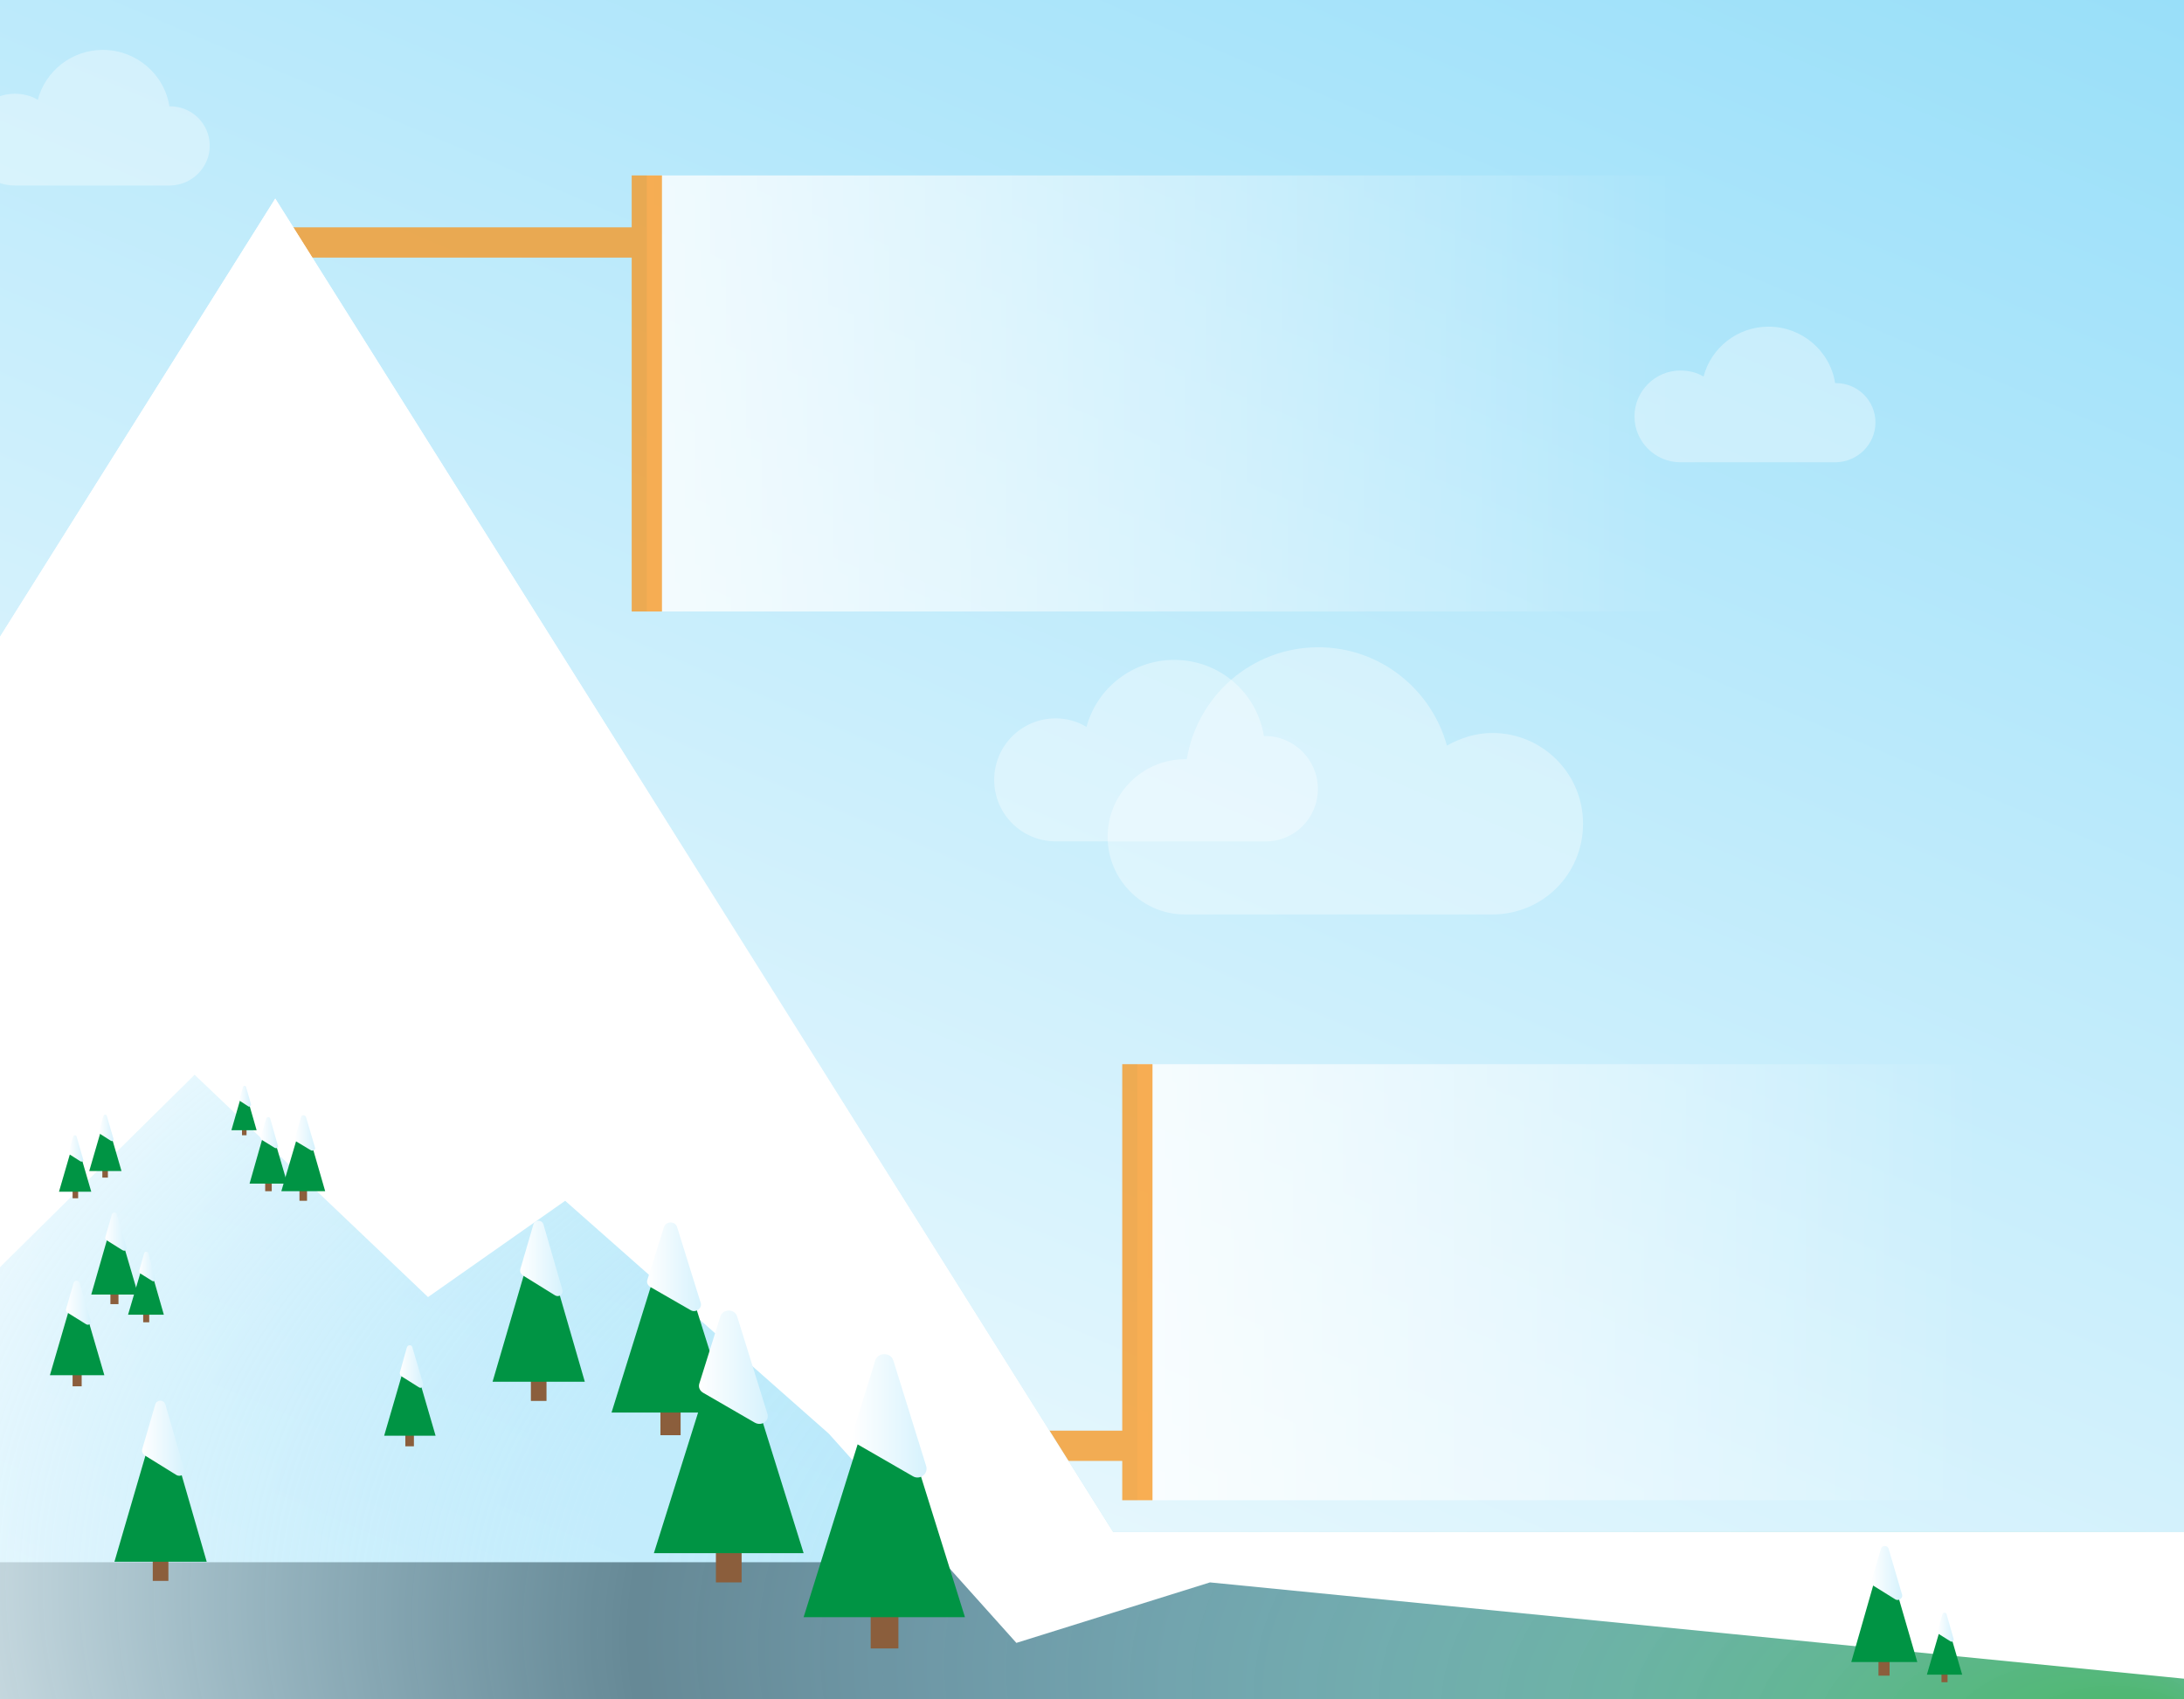 <?xml version="1.0" encoding="utf-8"?>
<!-- Generator: Adobe Illustrator 21.0.0, SVG Export Plug-In . SVG Version: 6.00 Build 0)  -->
<!DOCTYPE svg PUBLIC "-//W3C//DTD SVG 1.1//EN" "http://www.w3.org/Graphics/SVG/1.1/DTD/svg11.dtd">
<svg version="1.1" id="Layer_1" xmlns="http://www.w3.org/2000/svg" xmlns:xlink="http://www.w3.org/1999/xlink" x="0px" y="0px"
	 viewBox="0 0 433.2 337.1" style="enable-background:new 0 0 433.2 337.1;" xml:space="preserve">
<rect x="0" y="0" width="433.2" height="337.1" fill="#333333" stroke="none"/>
<style type="text/css">
	.st0{fill:url(#SVGID_1_);}
	.st1{fill:url(#SVGID_2_);}
	.st2{fill:url(#SVGID_3_);}
	.st3{opacity:0.76;}
	.st4{fill:#F7941D;}
	.st5{fill:url(#SVGID_4_);}
	.st6{fill:#FFFFFF;}
	.st7{opacity:0.35;fill:#FFFFFF;}
	.st8{fill:#8B5E3C;}
	.st9{fill:#009444;}
	.st10{fill:url(#SVGID_5_);}
	.st11{fill:url(#SVGID_6_);}
	.st12{fill:url(#SVGID_7_);}
	.st13{fill:url(#SVGID_8_);}
	.st14{fill:url(#SVGID_9_);}
	.st15{fill:url(#SVGID_10_);}
	.st16{fill:url(#SVGID_11_);}
	.st17{fill:url(#SVGID_12_);}
	.st18{fill:url(#SVGID_13_);}
	.st19{fill:url(#SVGID_14_);}
	.st20{fill:url(#SVGID_15_);}
	.st21{fill:url(#SVGID_16_);}
	.st22{fill:url(#SVGID_17_);}
	.st23{fill:url(#SVGID_18_);}
	.st24{fill:url(#SVGID_19_);}
	.st25{fill:url(#SVGID_20_);}
</style>
<linearGradient id="SVGID_1_" gradientUnits="userSpaceOnUse" x1="76.298" y1="380.223" x2="267.542" y2="-70.32">
	<stop  offset="0" style="stop-color:#FFFFFF"/>
	<stop  offset="1" style="stop-color:#99DFF9"/>
</linearGradient>
<polyline class="st0" points="-89.4,0 433.2,0 433.2,309.9 -89.4,309.9 "/>
<linearGradient id="SVGID_2_" gradientUnits="userSpaceOnUse" x1="225.609" y1="254.387" x2="393.094" y2="254.387">
	<stop  offset="0" style="stop-color:#FFFFFF;stop-opacity:0.8"/>
	<stop  offset="1" style="stop-color:#FFFFFF;stop-opacity:0"/>
</linearGradient>
<rect x="225.6" y="211.1" class="st1" width="167.5" height="86.5"/>
<linearGradient id="SVGID_3_" gradientUnits="userSpaceOnUse" x1="128.292" y1="78.008" x2="335.024" y2="78.008">
	<stop  offset="0" style="stop-color:#FFFFFF;stop-opacity:0.8"/>
	<stop  offset="0.999" style="stop-color:#FFFFFF;stop-opacity:0"/>
</linearGradient>
<rect x="128.3" y="34.8" class="st2" width="206.7" height="86.5"/>
<g class="st3">
	<polygon class="st4" points="125.3,45.1 55.8,45.1 55.8,51.1 125.3,51.1 125.3,121.3 131.3,121.3 131.3,34.8 125.3,34.8 	"/>
	<polygon class="st4" points="222.6,211.1 222.6,283.8 172.7,283.8 172.7,289.8 222.6,289.8 222.6,297.6 228.6,297.6 228.6,211.1 	
		"/>
</g>
<radialGradient id="SVGID_4_" cx="194.019" cy="308.103" r="255.232" fx="440.066" fy="375.956" gradientTransform="matrix(1 0 0 0.656 0 105.893)" gradientUnits="userSpaceOnUse">
	<stop  offset="0" style="stop-color:#39B54A"/>
	<stop  offset="5.826022e-03" style="stop-color:#3BB64E;stop-opacity:0.995"/>
	<stop  offset="8.246595e-02" style="stop-color:#54C17B;stop-opacity:0.934"/>
	<stop  offset="0.162" style="stop-color:#69CAA2;stop-opacity:0.871"/>
	<stop  offset="0.244" style="stop-color:#7AD2C1;stop-opacity:0.805"/>
	<stop  offset="0.329" style="stop-color:#88D8DA;stop-opacity:0.738"/>
	<stop  offset="0.418" style="stop-color:#91DCEB;stop-opacity:0.667"/>
	<stop  offset="0.513" style="stop-color:#97DEF6;stop-opacity:0.591"/>
	<stop  offset="0.627" style="stop-color:#99DFF9;stop-opacity:0.5"/>
	<stop  offset="1" style="stop-color:#FFFFFF"/>
</radialGradient>
<polyline class="st5" points="-89,337.1 433.2,337.1 433.2,303.9 220.8,303.9 54.6,39.4 -20.9,159.6 -42.7,125 -89,198.7 "/>
<polyline class="st6" points="-89,280.2 -47.6,238.2 -6,257.3 38.6,213.2 84.9,257.3 112.1,238.2 164.4,284.4 201.6,325.9 
	240,313.9 433.2,333 433.2,303.9 220.8,303.9 54.6,39.4 -20.9,159.6 -42.7,125 -89,198.7 "/>
<path class="st7" d="M372,83.8c0-4.3-3.5-7.8-7.8-7.8c-0.1,0-0.1,0-0.2,0c-1-6.4-6.6-11.2-13.2-11.2c-6.2,0-11.4,4.2-12.9,9.9
	c-1.3-0.8-2.9-1.2-4.6-1.2c-5,0-9.1,4.1-9.1,9.1s4.1,9.1,9.1,9.1h30.9v0C368.5,91.6,372,88.1,372,83.8z"/>
<path class="st7" d="M41.6,28.9c0-4.3-3.5-7.8-7.8-7.8c-0.1,0-0.1,0-0.2,0c-1-6.4-6.6-11.2-13.2-11.2c-6.2,0-11.4,4.2-12.9,9.9
	c-1.3-0.8-2.9-1.2-4.6-1.2c-5,0-9.1,4.1-9.1,9.1s4.1,9.1,9.1,9.1h30.9v0C38.1,36.7,41.6,33.2,41.6,28.9z"/>
<path class="st7" d="M261.4,156.5c0-5.8-4.7-10.5-10.5-10.5c-0.1,0-0.1,0-0.2,0c-1.4-8.6-8.8-15.1-17.8-15.1
	c-8.3,0-15.3,5.6-17.4,13.3c-1.8-1.1-3.9-1.7-6.1-1.7c-6.8,0-12.2,5.5-12.2,12.2c0,6.8,5.5,12.2,12.2,12.2H251v0
	C256.7,167,261.4,162.3,261.4,156.5z"/>
<path class="st7" d="M219.7,166c0-8.5,6.9-15.4,15.4-15.4c0.1,0,0.2,0,0.3,0c2.1-12.6,12.9-22.2,26.1-22.2
	c12.2,0,22.4,8.3,25.5,19.5c2.7-1.5,5.7-2.5,9-2.5c9.9,0,18,8,18,18s-8,18-18,18h-61v0C226.6,181.4,219.7,174.5,219.7,166z"/>
<polyline class="st6" points="-184.6,-69.6 0,-69.6 0,454.8 "/>
<g>
	<rect x="105.3" y="268.7" class="st8" width="3.1" height="9.2"/>
	<polygon class="st9" points="116,274.1 97.7,274.1 106.9,242.7 	"/>
	<linearGradient id="SVGID_5_" gradientUnits="userSpaceOnUse" x1="103.211" y1="249.63" x2="111.662" y2="249.63">
		<stop  offset="0" style="stop-color:#FFFFFF"/>
		<stop  offset="1" style="stop-color:#D6F2FD"/>
	</linearGradient>
	<path class="st10" d="M110,256.9l-6.3-3.9c-0.4-0.3-0.6-0.7-0.5-1.2l2.6-8.9c0.3-1,1.7-1,2,0l3.7,12.8
		C111.9,256.7,110.9,257.5,110,256.9z"/>
</g>
<g>
	<rect x="14.4" y="234.5" class="st8" width="1.1" height="3.2"/>
	<polygon class="st9" points="18.1,236.4 11.7,236.4 14.9,225.4 	"/>
	<linearGradient id="SVGID_6_" gradientUnits="userSpaceOnUse" x1="13.636" y1="227.802" x2="16.585" y2="227.802">
		<stop  offset="0" style="stop-color:#FFFFFF"/>
		<stop  offset="1" style="stop-color:#D6F2FD"/>
	</linearGradient>
	<path class="st11" d="M16,230.4l-2.2-1.4c-0.1-0.1-0.2-0.3-0.2-0.4l0.9-3.1c0.1-0.4,0.6-0.4,0.7,0l1.3,4.5
		C16.7,230.3,16.3,230.5,16,230.4z"/>
</g>
<g>
	<rect x="20.3" y="230.4" class="st8" width="1.1" height="3.2"/>
	<polygon class="st9" points="24.1,232.3 17.7,232.3 20.9,221.3 	"/>
	<linearGradient id="SVGID_7_" gradientUnits="userSpaceOnUse" x1="19.59" y1="223.756" x2="22.539" y2="223.756">
		<stop  offset="0" style="stop-color:#FFFFFF"/>
		<stop  offset="1" style="stop-color:#D6F2FD"/>
	</linearGradient>
	<path class="st12" d="M22,226.3l-2.2-1.4c-0.1-0.1-0.2-0.3-0.2-0.4l0.9-3.1c0.1-0.4,0.6-0.4,0.7,0l1.3,4.5
		C22.6,226.2,22.3,226.5,22,226.3z"/>
</g>
<g>
	<rect x="48" y="222.7" class="st8" width="0.9" height="2.5"/>
	<polygon class="st9" points="50.9,224.2 45.9,224.2 48.4,215.5 	"/>
	<linearGradient id="SVGID_8_" gradientUnits="userSpaceOnUse" x1="47.387" y1="217.446" x2="49.713" y2="217.446">
		<stop  offset="0" style="stop-color:#FFFFFF"/>
		<stop  offset="1" style="stop-color:#D6F2FD"/>
	</linearGradient>
	<path class="st13" d="M49.3,219.5l-1.7-1.1c-0.1-0.1-0.2-0.2-0.1-0.3l0.7-2.5c0.1-0.3,0.5-0.3,0.6,0l1,3.5
		C49.8,219.4,49.5,219.6,49.3,219.5z"/>
</g>
<g>
	<rect x="52.6" y="232.5" class="st8" width="1.3" height="3.8"/>
	<polygon class="st9" points="57,234.8 49.5,234.8 53.2,221.8 	"/>
	<linearGradient id="SVGID_9_" gradientUnits="userSpaceOnUse" x1="51.728" y1="224.645" x2="55.22" y2="224.645">
		<stop  offset="0" style="stop-color:#FFFFFF"/>
		<stop  offset="1" style="stop-color:#D6F2FD"/>
	</linearGradient>
	<path class="st14" d="M54.5,227.7l-2.6-1.6c-0.2-0.1-0.2-0.3-0.2-0.5l1.1-3.7c0.1-0.4,0.7-0.4,0.8,0l1.5,5.3
		C55.3,227.6,54.9,227.9,54.5,227.7z"/>
</g>
<g>
	<rect x="59.4" y="233.8" class="st8" width="1.5" height="4.4"/>
	<polygon class="st9" points="64.5,236.3 55.8,236.3 60.2,221.4 	"/>
	<linearGradient id="SVGID_10_" gradientUnits="userSpaceOnUse" x1="58.442" y1="224.711" x2="62.444" y2="224.711">
		<stop  offset="0" style="stop-color:#FFFFFF"/>
		<stop  offset="1" style="stop-color:#D6F2FD"/>
	</linearGradient>
	<path class="st15" d="M61.7,228.2l-3-1.8c-0.2-0.1-0.3-0.4-0.2-0.6l1.2-4.2c0.1-0.5,0.8-0.5,1,0l1.8,6.1
		C62.6,228,62.1,228.4,61.7,228.2z"/>
</g>
<g>
	<rect x="131" y="273.8" class="st8" width="4" height="10.9"/>
	<polygon class="st9" points="144.6,280.2 121.3,280.2 132.9,243 	"/>
	<linearGradient id="SVGID_11_" gradientUnits="userSpaceOnUse" x1="128.292" y1="251.213" x2="139.042" y2="251.213">
		<stop  offset="0" style="stop-color:#FFFFFF"/>
		<stop  offset="1" style="stop-color:#D6F2FD"/>
	</linearGradient>
	<path class="st16" d="M137,259.9l-8-4.6c-0.5-0.3-0.8-0.9-0.6-1.4l3.3-10.5c0.4-1.2,2.2-1.2,2.6,0l4.7,15.1
		C139.3,259.5,138,260.5,137,259.9z"/>
</g>
<g>
	<rect x="142" y="300" class="st8" width="5.1" height="13.9"/>
	<polygon class="st9" points="159.4,308.1 129.7,308.1 144.6,260.7 	"/>
	<linearGradient id="SVGID_12_" gradientUnits="userSpaceOnUse" x1="138.647" y1="271.176" x2="152.35" y2="271.176">
		<stop  offset="0" style="stop-color:#FFFFFF"/>
		<stop  offset="1" style="stop-color:#D6F2FD"/>
	</linearGradient>
	<path class="st17" d="M149.7,282.2l-10.2-5.9c-0.7-0.4-1-1.1-0.8-1.8l4.2-13.4c0.5-1.5,2.8-1.5,3.3,0l6,19.3
		C152.7,281.8,151.1,283,149.7,282.2z"/>
</g>
<g>
	<rect x="172.7" y="312" class="st8" width="5.5" height="15"/>
	<polygon class="st9" points="191.4,320.8 159.4,320.8 175.4,269.6 	"/>
	<linearGradient id="SVGID_13_" gradientUnits="userSpaceOnUse" x1="169.02" y1="280.911" x2="183.827" y2="280.911">
		<stop  offset="0" style="stop-color:#FFFFFF"/>
		<stop  offset="1" style="stop-color:#D6F2FD"/>
	</linearGradient>
	<path class="st18" d="M181,292.8l-11.1-6.4c-0.7-0.4-1-1.2-0.8-2l4.5-14.5c0.5-1.7,3.1-1.7,3.6,0l6.5,20.9
		C184.2,292.4,182.4,293.7,181,292.8z"/>
</g>
<g>
	<rect x="30.3" y="304.4" class="st8" width="3.1" height="9.2"/>
	<polygon class="st9" points="41,309.8 22.7,309.8 31.9,278.3 	"/>
	<linearGradient id="SVGID_14_" gradientUnits="userSpaceOnUse" x1="28.211" y1="285.29" x2="36.662" y2="285.29">
		<stop  offset="0" style="stop-color:#FFFFFF"/>
		<stop  offset="1" style="stop-color:#D6F2FD"/>
	</linearGradient>
	<path class="st19" d="M35,292.6l-6.3-3.9c-0.4-0.3-0.6-0.7-0.5-1.2l2.6-8.9c0.3-1,1.7-1,2,0l3.7,12.8
		C36.9,292.3,35.9,293.1,35,292.6z"/>
</g>
<g>
	<rect x="14.4" y="269.6" class="st8" width="1.8" height="5.4"/>
	<polygon class="st9" points="20.7,272.8 9.9,272.8 15.3,254.3 	"/>
	<linearGradient id="SVGID_15_" gradientUnits="userSpaceOnUse" x1="13.143" y1="258.382" x2="18.103" y2="258.382">
		<stop  offset="0" style="stop-color:#FFFFFF"/>
		<stop  offset="1" style="stop-color:#D6F2FD"/>
	</linearGradient>
	<path class="st20" d="M17.1,262.7l-3.7-2.3c-0.2-0.1-0.4-0.4-0.3-0.7l1.5-5.2c0.2-0.6,1-0.6,1.2,0l2.2,7.5
		C18.2,262.5,17.6,263,17.1,262.7z"/>
</g>
<g>
	<rect x="21.9" y="254" class="st8" width="1.6" height="4.7"/>
	<polygon class="st9" points="27.4,256.8 18.1,256.8 22.7,240.8 	"/>
	<linearGradient id="SVGID_16_" gradientUnits="userSpaceOnUse" x1="20.866" y1="244.334" x2="25.159" y2="244.334">
		<stop  offset="0" style="stop-color:#FFFFFF"/>
		<stop  offset="1" style="stop-color:#D6F2FD"/>
	</linearGradient>
	<path class="st21" d="M24.3,248l-3.2-2c-0.2-0.1-0.3-0.4-0.2-0.6l1.3-4.5c0.2-0.5,0.9-0.5,1,0l1.9,6.5
		C25.3,247.9,24.8,248.3,24.3,248z"/>
</g>
<g>
	<rect x="28.4" y="258.7" class="st8" width="1.2" height="3.6"/>
	<polygon class="st9" points="32.5,260.8 25.4,260.8 29,248.6 	"/>
	<linearGradient id="SVGID_17_" gradientUnits="userSpaceOnUse" x1="27.547" y1="251.283" x2="30.819" y2="251.283">
		<stop  offset="0" style="stop-color:#FFFFFF"/>
		<stop  offset="1" style="stop-color:#D6F2FD"/>
	</linearGradient>
	<path class="st22" d="M30.2,254.1l-2.4-1.5c-0.2-0.1-0.2-0.3-0.2-0.5l1-3.5c0.1-0.4,0.7-0.4,0.8,0l1.4,5
		C30.9,254,30.5,254.3,30.2,254.1z"/>
</g>
<g>
	<rect x="80.4" y="281.8" class="st8" width="1.7" height="5.1"/>
	<polygon class="st9" points="86.4,284.8 76.2,284.8 81.3,267.3 	"/>
	<linearGradient id="SVGID_18_" gradientUnits="userSpaceOnUse" x1="79.281" y1="271.137" x2="83.978" y2="271.137">
		<stop  offset="0" style="stop-color:#FFFFFF"/>
		<stop  offset="1" style="stop-color:#D6F2FD"/>
	</linearGradient>
	<path class="st23" d="M83.1,275.2l-3.5-2.2c-0.2-0.1-0.3-0.4-0.3-0.7l1.4-5c0.2-0.6,1-0.6,1.1,0l2.1,7.1
		C84.1,275.1,83.5,275.5,83.1,275.2z"/>
</g>
<g>
	<rect x="372.6" y="325.8" class="st8" width="2.2" height="6.6"/>
	<polygon class="st9" points="380.3,329.7 367.2,329.7 373.7,307 	"/>
	<linearGradient id="SVGID_19_" gradientUnits="userSpaceOnUse" x1="371.116" y1="312.01" x2="377.202" y2="312.01">
		<stop  offset="0" style="stop-color:#FFFFFF"/>
		<stop  offset="1" style="stop-color:#D6F2FD"/>
	</linearGradient>
	<path class="st24" d="M376,317.3l-4.5-2.8c-0.3-0.2-0.4-0.5-0.3-0.9l1.9-6.4c0.2-0.7,1.3-0.7,1.5,0l2.7,9.2
		C377.4,317.1,376.6,317.6,376,317.3z"/>
</g>
<g>
	<rect x="385.1" y="330.2" class="st8" width="1.2" height="3.5"/>
	<polygon class="st9" points="389.2,332.2 382.2,332.2 385.7,320.2 	"/>
	<linearGradient id="SVGID_20_" gradientUnits="userSpaceOnUse" x1="384.263" y1="322.846" x2="387.495" y2="322.846">
		<stop  offset="0" style="stop-color:#FFFFFF"/>
		<stop  offset="1" style="stop-color:#D6F2FD"/>
	</linearGradient>
	<path class="st25" d="M386.9,325.6l-2.4-1.5c-0.2-0.1-0.2-0.3-0.2-0.5l1-3.4c0.1-0.4,0.7-0.4,0.8,0l1.4,4.9
		C387.6,325.5,387.2,325.8,386.9,325.6z"/>
</g>
</svg>

